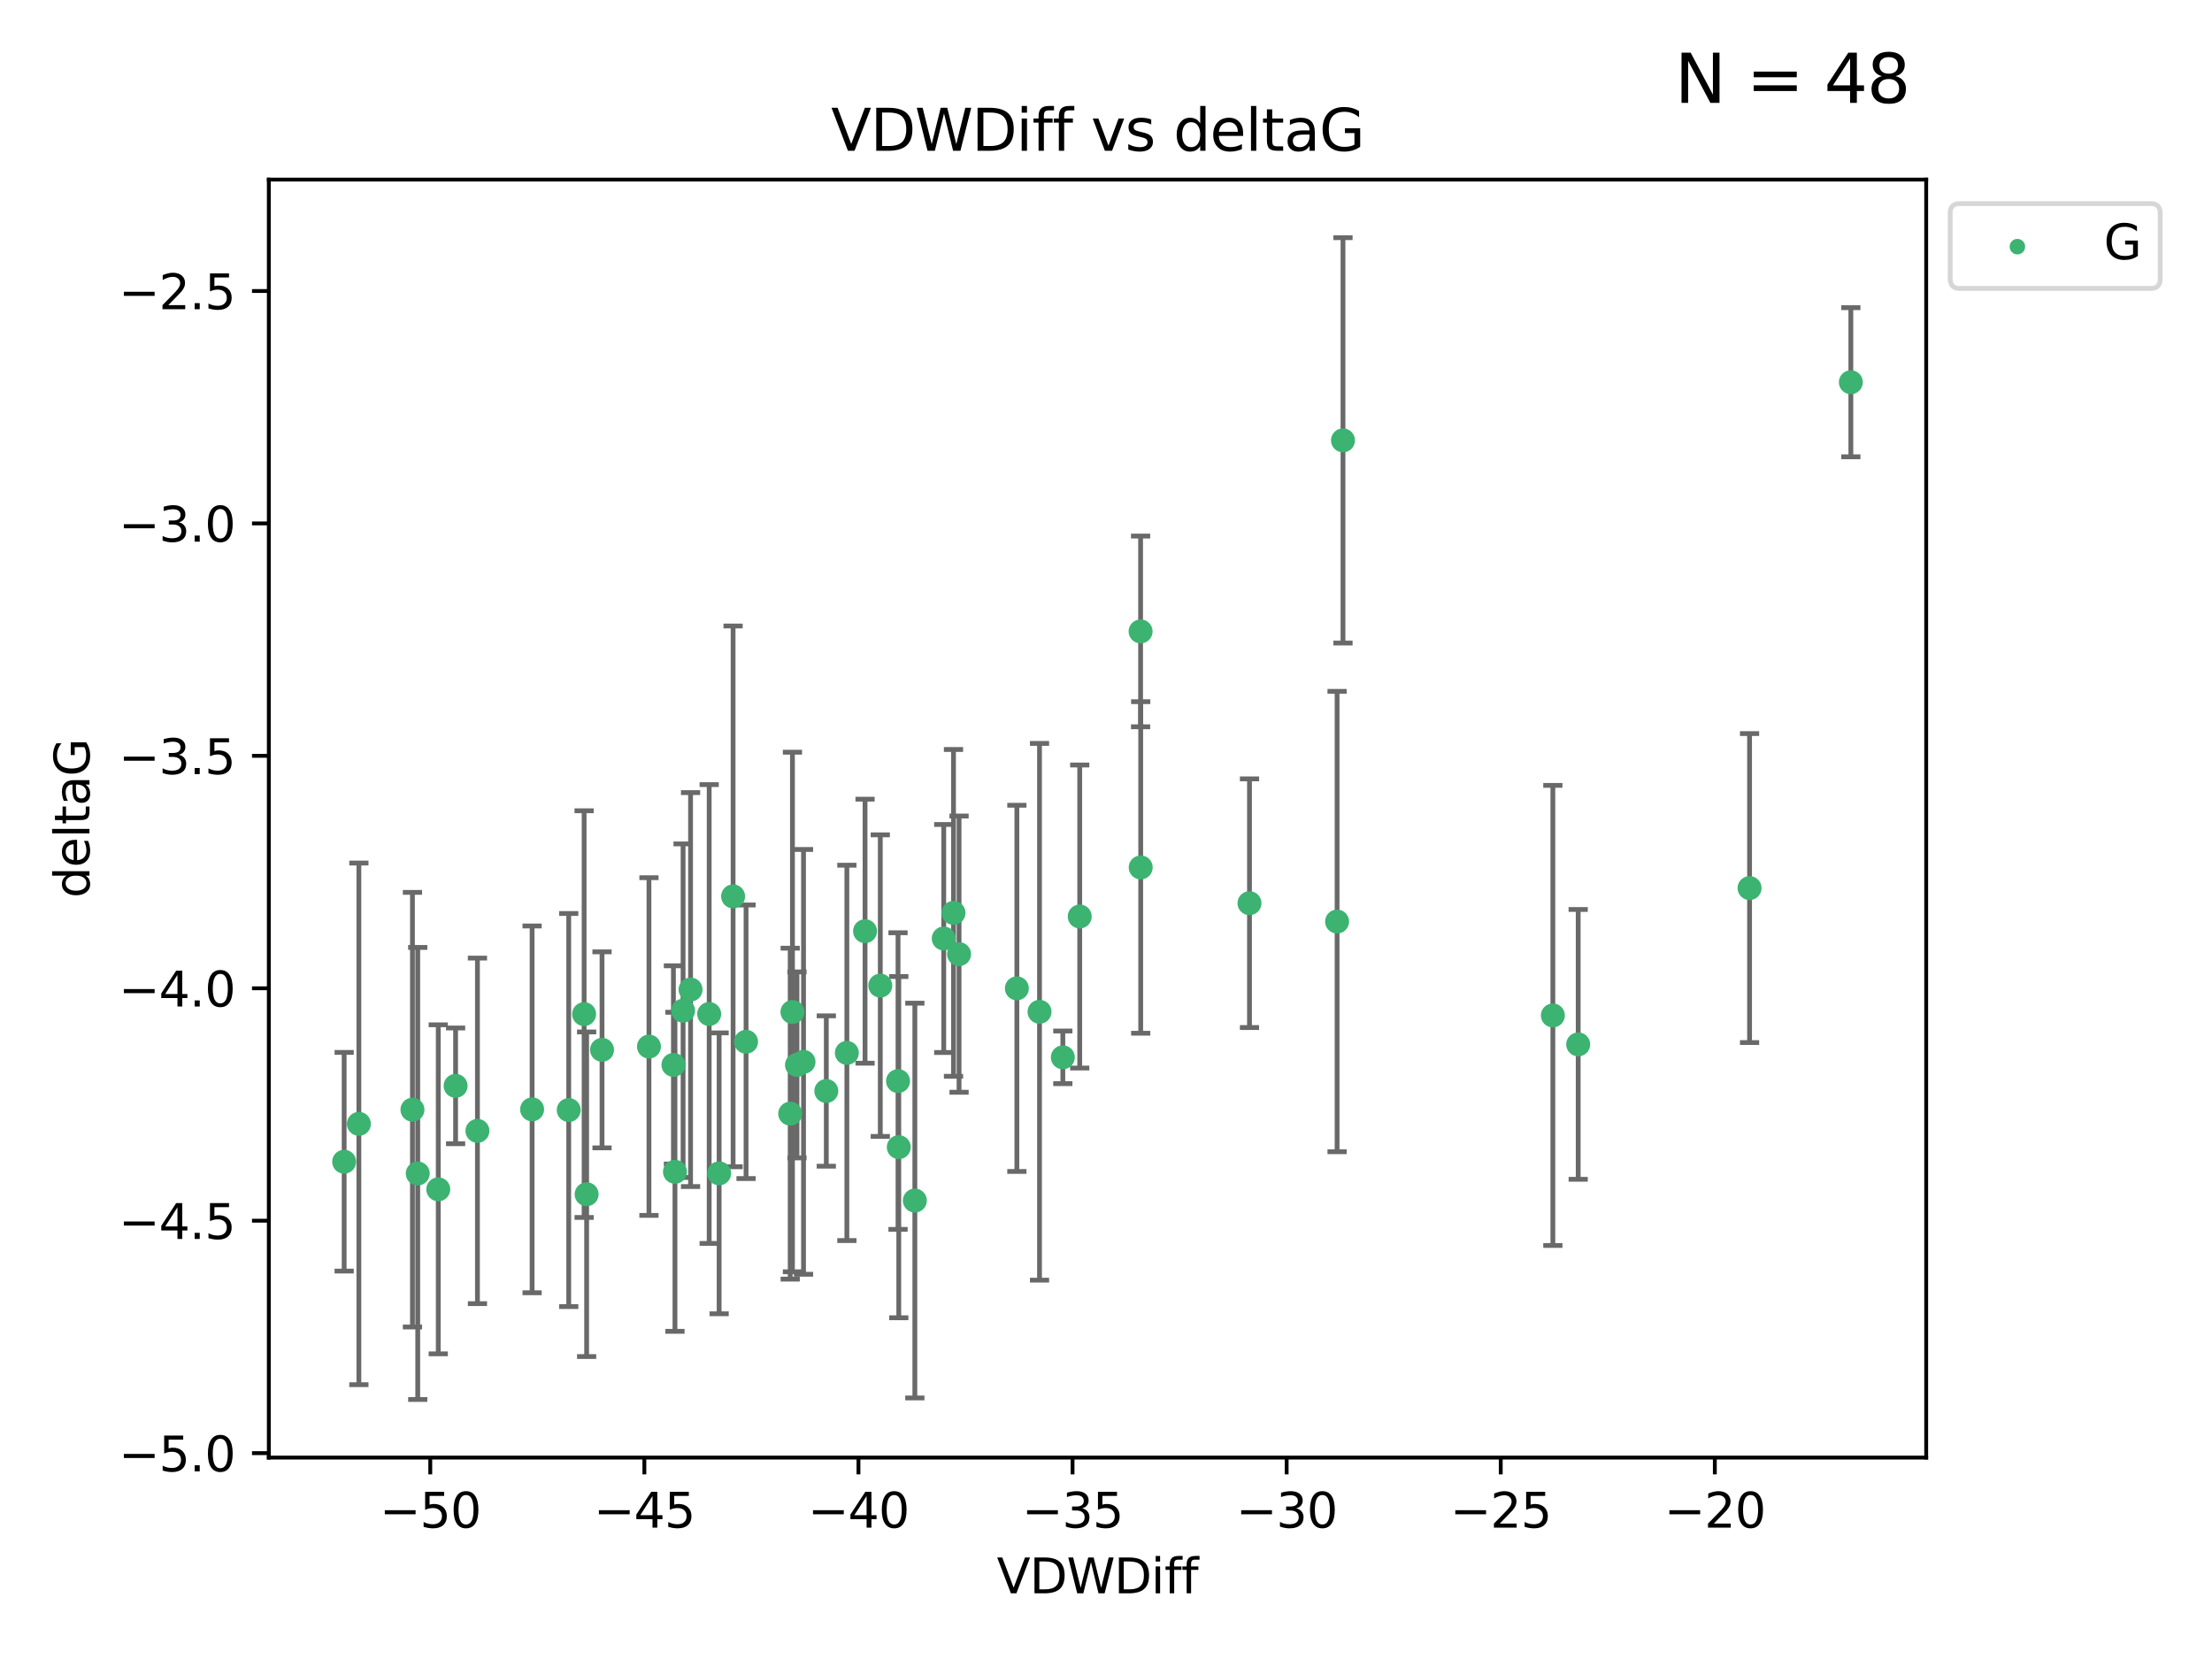 <?xml version="1.0" encoding="utf-8" standalone="no"?>
<!DOCTYPE svg PUBLIC "-//W3C//DTD SVG 1.1//EN"
  "http://www.w3.org/Graphics/SVG/1.1/DTD/svg11.dtd">
<svg xmlns:xlink="http://www.w3.org/1999/xlink" width="460.8pt" height="345.6pt" viewBox="0 0 460.8 345.6" xmlns="http://www.w3.org/2000/svg" version="1.1">
 <defs>
  <style type="text/css">*{stroke-linejoin: round; stroke-linecap: butt}</style>
 </defs>
 <g id="figure_1">
  <g id="patch_1">
   <path d="M 0 345.6 
L 460.8 345.6 
L 460.8 0 
L 0 0 
z
" style="fill: #ffffff"/>
  </g>
  <g id="axes_1">
   <g id="patch_2">
    <path d="M 56 303.64 
L 401.26 303.64 
L 401.26 37.411 
L 56 37.411 
z
" style="fill: #ffffff"/>
   </g>
   <g id="PathCollection_1">
    <defs>
     <path id="m4049bb7317" d="M 0 1.118 
C 0.297 1.118 0.581 1 0.791 0.791 
C 1 0.581 1.118 0.297 1.118 0 
C 1.118 -0.297 1 -0.581 0.791 -0.791 
C 0.581 -1 0.297 -1.118 0 -1.118 
C -0.297 -1.118 -0.581 -1 -0.791 -0.791 
C -1 -0.581 -1.118 -0.297 -1.118 0 
C -1.118 0.297 -1 0.581 -0.791 0.791 
C -0.581 1 -0.297 1.118 0 1.118 
z
" style="stroke: #3cb371"/>
    </defs>
    <g clip-path="url(#p0a37017b19)">
     <use xlink:href="#m4049bb7317" x="140.288" y="221.839" style="fill: #3cb371; stroke: #3cb371"/>
     <use xlink:href="#m4049bb7317" x="87.023" y="244.454" style="fill: #3cb371; stroke: #3cb371"/>
     <use xlink:href="#m4049bb7317" x="99.461" y="235.581" style="fill: #3cb371; stroke: #3cb371"/>
     <use xlink:href="#m4049bb7317" x="143.857" y="206.146" style="fill: #3cb371; stroke: #3cb371"/>
     <use xlink:href="#m4049bb7317" x="135.191" y="218.017" style="fill: #3cb371; stroke: #3cb371"/>
     <use xlink:href="#m4049bb7317" x="74.762" y="234.121" style="fill: #3cb371; stroke: #3cb371"/>
     <use xlink:href="#m4049bb7317" x="166.025" y="221.839" style="fill: #3cb371; stroke: #3cb371"/>
     <use xlink:href="#m4049bb7317" x="187.233" y="238.972" style="fill: #3cb371; stroke: #3cb371"/>
     <use xlink:href="#m4049bb7317" x="71.694" y="242.013" style="fill: #3cb371; stroke: #3cb371"/>
     <use xlink:href="#m4049bb7317" x="142.299" y="210.541" style="fill: #3cb371; stroke: #3cb371"/>
     <use xlink:href="#m4049bb7317" x="140.607" y="244.106" style="fill: #3cb371; stroke: #3cb371"/>
     <use xlink:href="#m4049bb7317" x="110.846" y="231.1" style="fill: #3cb371; stroke: #3cb371"/>
     <use xlink:href="#m4049bb7317" x="91.296" y="247.757" style="fill: #3cb371; stroke: #3cb371"/>
     <use xlink:href="#m4049bb7317" x="152.717" y="186.729" style="fill: #3cb371; stroke: #3cb371"/>
     <use xlink:href="#m4049bb7317" x="180.207" y="193.984" style="fill: #3cb371; stroke: #3cb371"/>
     <use xlink:href="#m4049bb7317" x="165.082" y="210.816" style="fill: #3cb371; stroke: #3cb371"/>
     <use xlink:href="#m4049bb7317" x="125.414" y="218.701" style="fill: #3cb371; stroke: #3cb371"/>
     <use xlink:href="#m4049bb7317" x="85.921" y="231.169" style="fill: #3cb371; stroke: #3cb371"/>
     <use xlink:href="#m4049bb7317" x="155.416" y="217.019" style="fill: #3cb371; stroke: #3cb371"/>
     <use xlink:href="#m4049bb7317" x="167.389" y="221.206" style="fill: #3cb371; stroke: #3cb371"/>
     <use xlink:href="#m4049bb7317" x="187.077" y="225.206" style="fill: #3cb371; stroke: #3cb371"/>
     <use xlink:href="#m4049bb7317" x="118.477" y="231.244" style="fill: #3cb371; stroke: #3cb371"/>
     <use xlink:href="#m4049bb7317" x="147.735" y="211.237" style="fill: #3cb371; stroke: #3cb371"/>
     <use xlink:href="#m4049bb7317" x="172.135" y="227.278" style="fill: #3cb371; stroke: #3cb371"/>
     <use xlink:href="#m4049bb7317" x="164.616" y="231.996" style="fill: #3cb371; stroke: #3cb371"/>
     <use xlink:href="#m4049bb7317" x="260.291" y="188.152" style="fill: #3cb371; stroke: #3cb371"/>
     <use xlink:href="#m4049bb7317" x="94.91" y="226.203" style="fill: #3cb371; stroke: #3cb371"/>
     <use xlink:href="#m4049bb7317" x="121.682" y="211.258" style="fill: #3cb371; stroke: #3cb371"/>
     <use xlink:href="#m4049bb7317" x="122.206" y="248.785" style="fill: #3cb371; stroke: #3cb371"/>
     <use xlink:href="#m4049bb7317" x="149.809" y="244.427" style="fill: #3cb371; stroke: #3cb371"/>
     <use xlink:href="#m4049bb7317" x="224.926" y="190.925" style="fill: #3cb371; stroke: #3cb371"/>
     <use xlink:href="#m4049bb7317" x="237.606" y="131.536" style="fill: #3cb371; stroke: #3cb371"/>
     <use xlink:href="#m4049bb7317" x="221.407" y="220.259" style="fill: #3cb371; stroke: #3cb371"/>
     <use xlink:href="#m4049bb7317" x="199.79" y="198.764" style="fill: #3cb371; stroke: #3cb371"/>
     <use xlink:href="#m4049bb7317" x="176.417" y="219.335" style="fill: #3cb371; stroke: #3cb371"/>
     <use xlink:href="#m4049bb7317" x="190.58" y="250.1" style="fill: #3cb371; stroke: #3cb371"/>
     <use xlink:href="#m4049bb7317" x="237.63" y="180.705" style="fill: #3cb371; stroke: #3cb371"/>
     <use xlink:href="#m4049bb7317" x="196.599" y="195.507" style="fill: #3cb371; stroke: #3cb371"/>
     <use xlink:href="#m4049bb7317" x="211.831" y="205.891" style="fill: #3cb371; stroke: #3cb371"/>
     <use xlink:href="#m4049bb7317" x="183.379" y="205.324" style="fill: #3cb371; stroke: #3cb371"/>
     <use xlink:href="#m4049bb7317" x="328.768" y="217.565" style="fill: #3cb371; stroke: #3cb371"/>
     <use xlink:href="#m4049bb7317" x="198.632" y="190.172" style="fill: #3cb371; stroke: #3cb371"/>
     <use xlink:href="#m4049bb7317" x="216.551" y="210.775" style="fill: #3cb371; stroke: #3cb371"/>
     <use xlink:href="#m4049bb7317" x="279.769" y="91.737" style="fill: #3cb371; stroke: #3cb371"/>
     <use xlink:href="#m4049bb7317" x="278.539" y="191.977" style="fill: #3cb371; stroke: #3cb371"/>
     <use xlink:href="#m4049bb7317" x="323.49" y="211.534" style="fill: #3cb371; stroke: #3cb371"/>
     <use xlink:href="#m4049bb7317" x="385.566" y="79.626" style="fill: #3cb371; stroke: #3cb371"/>
     <use xlink:href="#m4049bb7317" x="364.466" y="185.004" style="fill: #3cb371; stroke: #3cb371"/>
    </g>
   </g>
   <g id="matplotlib.axis_1">
    <g id="xtick_1">
     <g id="line2d_1">
      <defs>
       <path id="m76702bac2b" d="M 0 0 
L 0 3.5 
" style="stroke: #000000; stroke-width: 0.8"/>
      </defs>
      <g>
       <use xlink:href="#m76702bac2b" x="89.633" y="303.64" style="stroke: #000000; stroke-width: 0.8"/>
      </g>
     </g>
     <g id="text_1">
      <!-- −50 -->
      <g transform="translate(79.08 318.238)scale(0.1 -0.1)">
       <defs>
        <path id="DejaVuSans-2212" d="M 678 2272 
L 4684 2272 
L 4684 1741 
L 678 1741 
L 678 2272 
z
" transform="scale(0.016)"/>
        <path id="DejaVuSans-35" d="M 691 4666 
L 3169 4666 
L 3169 4134 
L 1269 4134 
L 1269 2991 
Q 1406 3038 1543 3061 
Q 1681 3084 1819 3084 
Q 2600 3084 3056 2656 
Q 3513 2228 3513 1497 
Q 3513 744 3044 326 
Q 2575 -91 1722 -91 
Q 1428 -91 1123 -41 
Q 819 9 494 109 
L 494 744 
Q 775 591 1075 516 
Q 1375 441 1709 441 
Q 2250 441 2565 725 
Q 2881 1009 2881 1497 
Q 2881 1984 2565 2268 
Q 2250 2553 1709 2553 
Q 1456 2553 1204 2497 
Q 953 2441 691 2322 
L 691 4666 
z
" transform="scale(0.016)"/>
        <path id="DejaVuSans-30" d="M 2034 4250 
Q 1547 4250 1301 3770 
Q 1056 3291 1056 2328 
Q 1056 1369 1301 889 
Q 1547 409 2034 409 
Q 2525 409 2770 889 
Q 3016 1369 3016 2328 
Q 3016 3291 2770 3770 
Q 2525 4250 2034 4250 
z
M 2034 4750 
Q 2819 4750 3233 4129 
Q 3647 3509 3647 2328 
Q 3647 1150 3233 529 
Q 2819 -91 2034 -91 
Q 1250 -91 836 529 
Q 422 1150 422 2328 
Q 422 3509 836 4129 
Q 1250 4750 2034 4750 
z
" transform="scale(0.016)"/>
       </defs>
       <use xlink:href="#DejaVuSans-2212"/>
       <use xlink:href="#DejaVuSans-35" x="83.789"/>
       <use xlink:href="#DejaVuSans-30" x="147.412"/>
      </g>
     </g>
    </g>
    <g id="xtick_2">
     <g id="line2d_2">
      <g>
       <use xlink:href="#m76702bac2b" x="134.232" y="303.64" style="stroke: #000000; stroke-width: 0.8"/>
      </g>
     </g>
     <g id="text_2">
      <!-- −45 -->
      <g transform="translate(123.68 318.238)scale(0.1 -0.1)">
       <defs>
        <path id="DejaVuSans-34" d="M 2419 4116 
L 825 1625 
L 2419 1625 
L 2419 4116 
z
M 2253 4666 
L 3047 4666 
L 3047 1625 
L 3713 1625 
L 3713 1100 
L 3047 1100 
L 3047 0 
L 2419 0 
L 2419 1100 
L 313 1100 
L 313 1709 
L 2253 4666 
z
" transform="scale(0.016)"/>
       </defs>
       <use xlink:href="#DejaVuSans-2212"/>
       <use xlink:href="#DejaVuSans-34" x="83.789"/>
       <use xlink:href="#DejaVuSans-35" x="147.412"/>
      </g>
     </g>
    </g>
    <g id="xtick_3">
     <g id="line2d_3">
      <g>
       <use xlink:href="#m76702bac2b" x="178.832" y="303.64" style="stroke: #000000; stroke-width: 0.8"/>
      </g>
     </g>
     <g id="text_3">
      <!-- −40 -->
      <g transform="translate(168.28 318.238)scale(0.1 -0.1)">
       <use xlink:href="#DejaVuSans-2212"/>
       <use xlink:href="#DejaVuSans-34" x="83.789"/>
       <use xlink:href="#DejaVuSans-30" x="147.412"/>
      </g>
     </g>
    </g>
    <g id="xtick_4">
     <g id="line2d_4">
      <g>
       <use xlink:href="#m76702bac2b" x="223.432" y="303.64" style="stroke: #000000; stroke-width: 0.8"/>
      </g>
     </g>
     <g id="text_4">
      <!-- −35 -->
      <g transform="translate(212.88 318.238)scale(0.1 -0.1)">
       <defs>
        <path id="DejaVuSans-33" d="M 2597 2516 
Q 3050 2419 3304 2112 
Q 3559 1806 3559 1356 
Q 3559 666 3084 287 
Q 2609 -91 1734 -91 
Q 1441 -91 1130 -33 
Q 819 25 488 141 
L 488 750 
Q 750 597 1062 519 
Q 1375 441 1716 441 
Q 2309 441 2620 675 
Q 2931 909 2931 1356 
Q 2931 1769 2642 2001 
Q 2353 2234 1838 2234 
L 1294 2234 
L 1294 2753 
L 1863 2753 
Q 2328 2753 2575 2939 
Q 2822 3125 2822 3475 
Q 2822 3834 2567 4026 
Q 2313 4219 1838 4219 
Q 1578 4219 1281 4162 
Q 984 4106 628 3988 
L 628 4550 
Q 988 4650 1302 4700 
Q 1616 4750 1894 4750 
Q 2613 4750 3031 4423 
Q 3450 4097 3450 3541 
Q 3450 3153 3228 2886 
Q 3006 2619 2597 2516 
z
" transform="scale(0.016)"/>
       </defs>
       <use xlink:href="#DejaVuSans-2212"/>
       <use xlink:href="#DejaVuSans-33" x="83.789"/>
       <use xlink:href="#DejaVuSans-35" x="147.412"/>
      </g>
     </g>
    </g>
    <g id="xtick_5">
     <g id="line2d_5">
      <g>
       <use xlink:href="#m76702bac2b" x="268.032" y="303.64" style="stroke: #000000; stroke-width: 0.8"/>
      </g>
     </g>
     <g id="text_5">
      <!-- −30 -->
      <g transform="translate(257.479 318.238)scale(0.1 -0.1)">
       <use xlink:href="#DejaVuSans-2212"/>
       <use xlink:href="#DejaVuSans-33" x="83.789"/>
       <use xlink:href="#DejaVuSans-30" x="147.412"/>
      </g>
     </g>
    </g>
    <g id="xtick_6">
     <g id="line2d_6">
      <g>
       <use xlink:href="#m76702bac2b" x="312.631" y="303.64" style="stroke: #000000; stroke-width: 0.8"/>
      </g>
     </g>
     <g id="text_6">
      <!-- −25 -->
      <g transform="translate(302.079 318.238)scale(0.1 -0.1)">
       <defs>
        <path id="DejaVuSans-32" d="M 1228 531 
L 3431 531 
L 3431 0 
L 469 0 
L 469 531 
Q 828 903 1448 1529 
Q 2069 2156 2228 2338 
Q 2531 2678 2651 2914 
Q 2772 3150 2772 3378 
Q 2772 3750 2511 3984 
Q 2250 4219 1831 4219 
Q 1534 4219 1204 4116 
Q 875 4013 500 3803 
L 500 4441 
Q 881 4594 1212 4672 
Q 1544 4750 1819 4750 
Q 2544 4750 2975 4387 
Q 3406 4025 3406 3419 
Q 3406 3131 3298 2873 
Q 3191 2616 2906 2266 
Q 2828 2175 2409 1742 
Q 1991 1309 1228 531 
z
" transform="scale(0.016)"/>
       </defs>
       <use xlink:href="#DejaVuSans-2212"/>
       <use xlink:href="#DejaVuSans-32" x="83.789"/>
       <use xlink:href="#DejaVuSans-35" x="147.412"/>
      </g>
     </g>
    </g>
    <g id="xtick_7">
     <g id="line2d_7">
      <g>
       <use xlink:href="#m76702bac2b" x="357.231" y="303.64" style="stroke: #000000; stroke-width: 0.8"/>
      </g>
     </g>
     <g id="text_7">
      <!-- −20 -->
      <g transform="translate(346.679 318.238)scale(0.1 -0.1)">
       <use xlink:href="#DejaVuSans-2212"/>
       <use xlink:href="#DejaVuSans-32" x="83.789"/>
       <use xlink:href="#DejaVuSans-30" x="147.412"/>
      </g>
     </g>
    </g>
    <g id="text_8">
     <!-- VDWDiff -->
     <g transform="translate(207.657 331.917)scale(0.1 -0.1)">
      <defs>
       <path id="DejaVuSans-56" d="M 1831 0 
L 50 4666 
L 709 4666 
L 2188 738 
L 3669 4666 
L 4325 4666 
L 2547 0 
L 1831 0 
z
" transform="scale(0.016)"/>
       <path id="DejaVuSans-44" d="M 1259 4147 
L 1259 519 
L 2022 519 
Q 2988 519 3436 956 
Q 3884 1394 3884 2338 
Q 3884 3275 3436 3711 
Q 2988 4147 2022 4147 
L 1259 4147 
z
M 628 4666 
L 1925 4666 
Q 3281 4666 3915 4102 
Q 4550 3538 4550 2338 
Q 4550 1131 3912 565 
Q 3275 0 1925 0 
L 628 0 
L 628 4666 
z
" transform="scale(0.016)"/>
       <path id="DejaVuSans-57" d="M 213 4666 
L 850 4666 
L 1831 722 
L 2809 4666 
L 3519 4666 
L 4500 722 
L 5478 4666 
L 6119 4666 
L 4947 0 
L 4153 0 
L 3169 4050 
L 2175 0 
L 1381 0 
L 213 4666 
z
" transform="scale(0.016)"/>
       <path id="DejaVuSans-69" d="M 603 3500 
L 1178 3500 
L 1178 0 
L 603 0 
L 603 3500 
z
M 603 4863 
L 1178 4863 
L 1178 4134 
L 603 4134 
L 603 4863 
z
" transform="scale(0.016)"/>
       <path id="DejaVuSans-66" d="M 2375 4863 
L 2375 4384 
L 1825 4384 
Q 1516 4384 1395 4259 
Q 1275 4134 1275 3809 
L 1275 3500 
L 2222 3500 
L 2222 3053 
L 1275 3053 
L 1275 0 
L 697 0 
L 697 3053 
L 147 3053 
L 147 3500 
L 697 3500 
L 697 3744 
Q 697 4328 969 4595 
Q 1241 4863 1831 4863 
L 2375 4863 
z
" transform="scale(0.016)"/>
      </defs>
      <use xlink:href="#DejaVuSans-56"/>
      <use xlink:href="#DejaVuSans-44" x="68.408"/>
      <use xlink:href="#DejaVuSans-57" x="145.41"/>
      <use xlink:href="#DejaVuSans-44" x="244.287"/>
      <use xlink:href="#DejaVuSans-69" x="321.289"/>
      <use xlink:href="#DejaVuSans-66" x="349.072"/>
      <use xlink:href="#DejaVuSans-66" x="384.277"/>
     </g>
    </g>
   </g>
   <g id="matplotlib.axis_2">
    <g id="ytick_1">
     <g id="line2d_8">
      <defs>
       <path id="mc5adc12906" d="M 0 0 
L -3.5 0 
" style="stroke: #000000; stroke-width: 0.8"/>
      </defs>
      <g>
       <use xlink:href="#mc5adc12906" x="56" y="302.714" style="stroke: #000000; stroke-width: 0.8"/>
      </g>
     </g>
     <g id="text_9">
      <!-- −5.0 -->
      <g transform="translate(24.717 306.513)scale(0.1 -0.1)">
       <defs>
        <path id="DejaVuSans-2e" d="M 684 794 
L 1344 794 
L 1344 0 
L 684 0 
L 684 794 
z
" transform="scale(0.016)"/>
       </defs>
       <use xlink:href="#DejaVuSans-2212"/>
       <use xlink:href="#DejaVuSans-35" x="83.789"/>
       <use xlink:href="#DejaVuSans-2e" x="147.412"/>
       <use xlink:href="#DejaVuSans-30" x="179.199"/>
      </g>
     </g>
    </g>
    <g id="ytick_2">
     <g id="line2d_9">
      <g>
       <use xlink:href="#mc5adc12906" x="56" y="254.295" style="stroke: #000000; stroke-width: 0.8"/>
      </g>
     </g>
     <g id="text_10">
      <!-- −4.5 -->
      <g transform="translate(24.717 258.094)scale(0.1 -0.1)">
       <use xlink:href="#DejaVuSans-2212"/>
       <use xlink:href="#DejaVuSans-34" x="83.789"/>
       <use xlink:href="#DejaVuSans-2e" x="147.412"/>
       <use xlink:href="#DejaVuSans-35" x="179.199"/>
      </g>
     </g>
    </g>
    <g id="ytick_3">
     <g id="line2d_10">
      <g>
       <use xlink:href="#mc5adc12906" x="56" y="205.876" style="stroke: #000000; stroke-width: 0.8"/>
      </g>
     </g>
     <g id="text_11">
      <!-- −4.0 -->
      <g transform="translate(24.717 209.675)scale(0.1 -0.1)">
       <use xlink:href="#DejaVuSans-2212"/>
       <use xlink:href="#DejaVuSans-34" x="83.789"/>
       <use xlink:href="#DejaVuSans-2e" x="147.412"/>
       <use xlink:href="#DejaVuSans-30" x="179.199"/>
      </g>
     </g>
    </g>
    <g id="ytick_4">
     <g id="line2d_11">
      <g>
       <use xlink:href="#mc5adc12906" x="56" y="157.456" style="stroke: #000000; stroke-width: 0.8"/>
      </g>
     </g>
     <g id="text_12">
      <!-- −3.5 -->
      <g transform="translate(24.717 161.256)scale(0.1 -0.1)">
       <use xlink:href="#DejaVuSans-2212"/>
       <use xlink:href="#DejaVuSans-33" x="83.789"/>
       <use xlink:href="#DejaVuSans-2e" x="147.412"/>
       <use xlink:href="#DejaVuSans-35" x="179.199"/>
      </g>
     </g>
    </g>
    <g id="ytick_5">
     <g id="line2d_12">
      <g>
       <use xlink:href="#mc5adc12906" x="56" y="109.037" style="stroke: #000000; stroke-width: 0.8"/>
      </g>
     </g>
     <g id="text_13">
      <!-- −3.0 -->
      <g transform="translate(24.717 112.837)scale(0.1 -0.1)">
       <use xlink:href="#DejaVuSans-2212"/>
       <use xlink:href="#DejaVuSans-33" x="83.789"/>
       <use xlink:href="#DejaVuSans-2e" x="147.412"/>
       <use xlink:href="#DejaVuSans-30" x="179.199"/>
      </g>
     </g>
    </g>
    <g id="ytick_6">
     <g id="line2d_13">
      <g>
       <use xlink:href="#mc5adc12906" x="56" y="60.618" style="stroke: #000000; stroke-width: 0.8"/>
      </g>
     </g>
     <g id="text_14">
      <!-- −2.5 -->
      <g transform="translate(24.717 64.417)scale(0.1 -0.1)">
       <use xlink:href="#DejaVuSans-2212"/>
       <use xlink:href="#DejaVuSans-32" x="83.789"/>
       <use xlink:href="#DejaVuSans-2e" x="147.412"/>
       <use xlink:href="#DejaVuSans-35" x="179.199"/>
      </g>
     </g>
    </g>
    <g id="text_15">
     <!-- deltaG -->
     <g transform="translate(18.637 187.064)rotate(-90)scale(0.1 -0.1)">
      <defs>
       <path id="DejaVuSans-64" d="M 2906 2969 
L 2906 4863 
L 3481 4863 
L 3481 0 
L 2906 0 
L 2906 525 
Q 2725 213 2448 61 
Q 2172 -91 1784 -91 
Q 1150 -91 751 415 
Q 353 922 353 1747 
Q 353 2572 751 3078 
Q 1150 3584 1784 3584 
Q 2172 3584 2448 3432 
Q 2725 3281 2906 2969 
z
M 947 1747 
Q 947 1113 1208 752 
Q 1469 391 1925 391 
Q 2381 391 2643 752 
Q 2906 1113 2906 1747 
Q 2906 2381 2643 2742 
Q 2381 3103 1925 3103 
Q 1469 3103 1208 2742 
Q 947 2381 947 1747 
z
" transform="scale(0.016)"/>
       <path id="DejaVuSans-65" d="M 3597 1894 
L 3597 1613 
L 953 1613 
Q 991 1019 1311 708 
Q 1631 397 2203 397 
Q 2534 397 2845 478 
Q 3156 559 3463 722 
L 3463 178 
Q 3153 47 2828 -22 
Q 2503 -91 2169 -91 
Q 1331 -91 842 396 
Q 353 884 353 1716 
Q 353 2575 817 3079 
Q 1281 3584 2069 3584 
Q 2775 3584 3186 3129 
Q 3597 2675 3597 1894 
z
M 3022 2063 
Q 3016 2534 2758 2815 
Q 2500 3097 2075 3097 
Q 1594 3097 1305 2825 
Q 1016 2553 972 2059 
L 3022 2063 
z
" transform="scale(0.016)"/>
       <path id="DejaVuSans-6c" d="M 603 4863 
L 1178 4863 
L 1178 0 
L 603 0 
L 603 4863 
z
" transform="scale(0.016)"/>
       <path id="DejaVuSans-74" d="M 1172 4494 
L 1172 3500 
L 2356 3500 
L 2356 3053 
L 1172 3053 
L 1172 1153 
Q 1172 725 1289 603 
Q 1406 481 1766 481 
L 2356 481 
L 2356 0 
L 1766 0 
Q 1100 0 847 248 
Q 594 497 594 1153 
L 594 3053 
L 172 3053 
L 172 3500 
L 594 3500 
L 594 4494 
L 1172 4494 
z
" transform="scale(0.016)"/>
       <path id="DejaVuSans-61" d="M 2194 1759 
Q 1497 1759 1228 1600 
Q 959 1441 959 1056 
Q 959 750 1161 570 
Q 1363 391 1709 391 
Q 2188 391 2477 730 
Q 2766 1069 2766 1631 
L 2766 1759 
L 2194 1759 
z
M 3341 1997 
L 3341 0 
L 2766 0 
L 2766 531 
Q 2569 213 2275 61 
Q 1981 -91 1556 -91 
Q 1019 -91 701 211 
Q 384 513 384 1019 
Q 384 1609 779 1909 
Q 1175 2209 1959 2209 
L 2766 2209 
L 2766 2266 
Q 2766 2663 2505 2880 
Q 2244 3097 1772 3097 
Q 1472 3097 1187 3025 
Q 903 2953 641 2809 
L 641 3341 
Q 956 3463 1253 3523 
Q 1550 3584 1831 3584 
Q 2591 3584 2966 3190 
Q 3341 2797 3341 1997 
z
" transform="scale(0.016)"/>
       <path id="DejaVuSans-47" d="M 3809 666 
L 3809 1919 
L 2778 1919 
L 2778 2438 
L 4434 2438 
L 4434 434 
Q 4069 175 3628 42 
Q 3188 -91 2688 -91 
Q 1594 -91 976 548 
Q 359 1188 359 2328 
Q 359 3472 976 4111 
Q 1594 4750 2688 4750 
Q 3144 4750 3555 4637 
Q 3966 4525 4313 4306 
L 4313 3634 
Q 3963 3931 3569 4081 
Q 3175 4231 2741 4231 
Q 1884 4231 1454 3753 
Q 1025 3275 1025 2328 
Q 1025 1384 1454 906 
Q 1884 428 2741 428 
Q 3075 428 3337 486 
Q 3600 544 3809 666 
z
" transform="scale(0.016)"/>
      </defs>
      <use xlink:href="#DejaVuSans-64"/>
      <use xlink:href="#DejaVuSans-65" x="63.477"/>
      <use xlink:href="#DejaVuSans-6c" x="125"/>
      <use xlink:href="#DejaVuSans-74" x="152.783"/>
      <use xlink:href="#DejaVuSans-61" x="191.992"/>
      <use xlink:href="#DejaVuSans-47" x="253.271"/>
     </g>
    </g>
   </g>
   <g id="LineCollection_1">
    <path d="M 140.288 242.486 
L 140.288 201.192 
" clip-path="url(#p0a37017b19)" style="fill: none; stroke: #696969"/>
    <path d="M 87.023 291.539 
L 87.023 197.37 
" clip-path="url(#p0a37017b19)" style="fill: none; stroke: #696969"/>
    <path d="M 99.461 271.571 
L 99.461 199.591 
" clip-path="url(#p0a37017b19)" style="fill: none; stroke: #696969"/>
    <path d="M 143.857 247.18 
L 143.857 165.112 
" clip-path="url(#p0a37017b19)" style="fill: none; stroke: #696969"/>
    <path d="M 135.191 253.19 
L 135.191 182.843 
" clip-path="url(#p0a37017b19)" style="fill: none; stroke: #696969"/>
    <path d="M 74.762 288.458 
L 74.762 179.784 
" clip-path="url(#p0a37017b19)" style="fill: none; stroke: #696969"/>
    <path d="M 166.025 241.213 
L 166.025 202.465 
" clip-path="url(#p0a37017b19)" style="fill: none; stroke: #696969"/>
    <path d="M 187.233 274.512 
L 187.233 203.431 
" clip-path="url(#p0a37017b19)" style="fill: none; stroke: #696969"/>
    <path d="M 71.694 264.791 
L 71.694 219.236 
" clip-path="url(#p0a37017b19)" style="fill: none; stroke: #696969"/>
    <path d="M 142.299 245.285 
L 142.299 175.796 
" clip-path="url(#p0a37017b19)" style="fill: none; stroke: #696969"/>
    <path d="M 140.607 277.338 
L 140.607 210.875 
" clip-path="url(#p0a37017b19)" style="fill: none; stroke: #696969"/>
    <path d="M 110.846 269.304 
L 110.846 192.895 
" clip-path="url(#p0a37017b19)" style="fill: none; stroke: #696969"/>
    <path d="M 91.296 282.027 
L 91.296 213.486 
" clip-path="url(#p0a37017b19)" style="fill: none; stroke: #696969"/>
    <path d="M 152.717 243.055 
L 152.717 130.404 
" clip-path="url(#p0a37017b19)" style="fill: none; stroke: #696969"/>
    <path d="M 180.207 221.488 
L 180.207 166.48 
" clip-path="url(#p0a37017b19)" style="fill: none; stroke: #696969"/>
    <path d="M 165.082 264.935 
L 165.082 156.697 
" clip-path="url(#p0a37017b19)" style="fill: none; stroke: #696969"/>
    <path d="M 125.414 239.121 
L 125.414 198.282 
" clip-path="url(#p0a37017b19)" style="fill: none; stroke: #696969"/>
    <path d="M 85.921 276.437 
L 85.921 185.901 
" clip-path="url(#p0a37017b19)" style="fill: none; stroke: #696969"/>
    <path d="M 155.416 245.515 
L 155.416 188.524 
" clip-path="url(#p0a37017b19)" style="fill: none; stroke: #696969"/>
    <path d="M 167.389 265.453 
L 167.389 176.958 
" clip-path="url(#p0a37017b19)" style="fill: none; stroke: #696969"/>
    <path d="M 187.077 256.103 
L 187.077 194.31 
" clip-path="url(#p0a37017b19)" style="fill: none; stroke: #696969"/>
    <path d="M 118.477 272.186 
L 118.477 190.302 
" clip-path="url(#p0a37017b19)" style="fill: none; stroke: #696969"/>
    <path d="M 147.735 259.022 
L 147.735 163.451 
" clip-path="url(#p0a37017b19)" style="fill: none; stroke: #696969"/>
    <path d="M 172.135 242.937 
L 172.135 211.62 
" clip-path="url(#p0a37017b19)" style="fill: none; stroke: #696969"/>
    <path d="M 164.616 266.465 
L 164.616 197.526 
" clip-path="url(#p0a37017b19)" style="fill: none; stroke: #696969"/>
    <path d="M 260.291 214.056 
L 260.291 162.249 
" clip-path="url(#p0a37017b19)" style="fill: none; stroke: #696969"/>
    <path d="M 94.91 238.261 
L 94.91 214.145 
" clip-path="url(#p0a37017b19)" style="fill: none; stroke: #696969"/>
    <path d="M 121.682 253.617 
L 121.682 168.899 
" clip-path="url(#p0a37017b19)" style="fill: none; stroke: #696969"/>
    <path d="M 122.206 282.594 
L 122.206 214.976 
" clip-path="url(#p0a37017b19)" style="fill: none; stroke: #696969"/>
    <path d="M 149.809 273.681 
L 149.809 215.173 
" clip-path="url(#p0a37017b19)" style="fill: none; stroke: #696969"/>
    <path d="M 224.926 222.489 
L 224.926 159.361 
" clip-path="url(#p0a37017b19)" style="fill: none; stroke: #696969"/>
    <path d="M 237.606 151.399 
L 237.606 111.672 
" clip-path="url(#p0a37017b19)" style="fill: none; stroke: #696969"/>
    <path d="M 221.407 225.744 
L 221.407 214.775 
" clip-path="url(#p0a37017b19)" style="fill: none; stroke: #696969"/>
    <path d="M 199.79 227.537 
L 199.79 169.991 
" clip-path="url(#p0a37017b19)" style="fill: none; stroke: #696969"/>
    <path d="M 176.417 258.429 
L 176.417 180.24 
" clip-path="url(#p0a37017b19)" style="fill: none; stroke: #696969"/>
    <path d="M 190.58 291.218 
L 190.58 208.983 
" clip-path="url(#p0a37017b19)" style="fill: none; stroke: #696969"/>
    <path d="M 237.63 215.241 
L 237.63 146.169 
" clip-path="url(#p0a37017b19)" style="fill: none; stroke: #696969"/>
    <path d="M 196.599 219.255 
L 196.599 171.758 
" clip-path="url(#p0a37017b19)" style="fill: none; stroke: #696969"/>
    <path d="M 211.831 244.031 
L 211.831 167.751 
" clip-path="url(#p0a37017b19)" style="fill: none; stroke: #696969"/>
    <path d="M 183.379 236.737 
L 183.379 173.91 
" clip-path="url(#p0a37017b19)" style="fill: none; stroke: #696969"/>
    <path d="M 328.768 245.666 
L 328.768 189.464 
" clip-path="url(#p0a37017b19)" style="fill: none; stroke: #696969"/>
    <path d="M 198.632 224.211 
L 198.632 156.133 
" clip-path="url(#p0a37017b19)" style="fill: none; stroke: #696969"/>
    <path d="M 216.551 266.683 
L 216.551 154.866 
" clip-path="url(#p0a37017b19)" style="fill: none; stroke: #696969"/>
    <path d="M 279.769 133.961 
L 279.769 49.513 
" clip-path="url(#p0a37017b19)" style="fill: none; stroke: #696969"/>
    <path d="M 278.539 239.933 
L 278.539 144.021 
" clip-path="url(#p0a37017b19)" style="fill: none; stroke: #696969"/>
    <path d="M 323.49 259.458 
L 323.49 163.611 
" clip-path="url(#p0a37017b19)" style="fill: none; stroke: #696969"/>
    <path d="M 385.566 95.16 
L 385.566 64.092 
" clip-path="url(#p0a37017b19)" style="fill: none; stroke: #696969"/>
    <path d="M 364.466 217.186 
L 364.466 152.823 
" clip-path="url(#p0a37017b19)" style="fill: none; stroke: #696969"/>
   </g>
   <g id="line2d_14">
    <defs>
     <path id="m14827fb1b7" d="M 2 0 
L -2 -0 
" style="stroke: #696969"/>
    </defs>
    <g clip-path="url(#p0a37017b19)">
     <use xlink:href="#m14827fb1b7" x="140.288" y="242.486" style="fill: #696969; stroke: #696969"/>
     <use xlink:href="#m14827fb1b7" x="87.023" y="291.539" style="fill: #696969; stroke: #696969"/>
     <use xlink:href="#m14827fb1b7" x="99.461" y="271.571" style="fill: #696969; stroke: #696969"/>
     <use xlink:href="#m14827fb1b7" x="143.857" y="247.18" style="fill: #696969; stroke: #696969"/>
     <use xlink:href="#m14827fb1b7" x="135.191" y="253.19" style="fill: #696969; stroke: #696969"/>
     <use xlink:href="#m14827fb1b7" x="74.762" y="288.458" style="fill: #696969; stroke: #696969"/>
     <use xlink:href="#m14827fb1b7" x="166.025" y="241.213" style="fill: #696969; stroke: #696969"/>
     <use xlink:href="#m14827fb1b7" x="187.233" y="274.512" style="fill: #696969; stroke: #696969"/>
     <use xlink:href="#m14827fb1b7" x="71.694" y="264.791" style="fill: #696969; stroke: #696969"/>
     <use xlink:href="#m14827fb1b7" x="142.299" y="245.285" style="fill: #696969; stroke: #696969"/>
     <use xlink:href="#m14827fb1b7" x="140.607" y="277.338" style="fill: #696969; stroke: #696969"/>
     <use xlink:href="#m14827fb1b7" x="110.846" y="269.304" style="fill: #696969; stroke: #696969"/>
     <use xlink:href="#m14827fb1b7" x="91.296" y="282.027" style="fill: #696969; stroke: #696969"/>
     <use xlink:href="#m14827fb1b7" x="152.717" y="243.055" style="fill: #696969; stroke: #696969"/>
     <use xlink:href="#m14827fb1b7" x="180.207" y="221.488" style="fill: #696969; stroke: #696969"/>
     <use xlink:href="#m14827fb1b7" x="165.082" y="264.935" style="fill: #696969; stroke: #696969"/>
     <use xlink:href="#m14827fb1b7" x="125.414" y="239.121" style="fill: #696969; stroke: #696969"/>
     <use xlink:href="#m14827fb1b7" x="85.921" y="276.437" style="fill: #696969; stroke: #696969"/>
     <use xlink:href="#m14827fb1b7" x="155.416" y="245.515" style="fill: #696969; stroke: #696969"/>
     <use xlink:href="#m14827fb1b7" x="167.389" y="265.453" style="fill: #696969; stroke: #696969"/>
     <use xlink:href="#m14827fb1b7" x="187.077" y="256.103" style="fill: #696969; stroke: #696969"/>
     <use xlink:href="#m14827fb1b7" x="118.477" y="272.186" style="fill: #696969; stroke: #696969"/>
     <use xlink:href="#m14827fb1b7" x="147.735" y="259.022" style="fill: #696969; stroke: #696969"/>
     <use xlink:href="#m14827fb1b7" x="172.135" y="242.937" style="fill: #696969; stroke: #696969"/>
     <use xlink:href="#m14827fb1b7" x="164.616" y="266.465" style="fill: #696969; stroke: #696969"/>
     <use xlink:href="#m14827fb1b7" x="260.291" y="214.056" style="fill: #696969; stroke: #696969"/>
     <use xlink:href="#m14827fb1b7" x="94.91" y="238.261" style="fill: #696969; stroke: #696969"/>
     <use xlink:href="#m14827fb1b7" x="121.682" y="253.617" style="fill: #696969; stroke: #696969"/>
     <use xlink:href="#m14827fb1b7" x="122.206" y="282.594" style="fill: #696969; stroke: #696969"/>
     <use xlink:href="#m14827fb1b7" x="149.809" y="273.681" style="fill: #696969; stroke: #696969"/>
     <use xlink:href="#m14827fb1b7" x="224.926" y="222.489" style="fill: #696969; stroke: #696969"/>
     <use xlink:href="#m14827fb1b7" x="237.606" y="151.399" style="fill: #696969; stroke: #696969"/>
     <use xlink:href="#m14827fb1b7" x="221.407" y="225.744" style="fill: #696969; stroke: #696969"/>
     <use xlink:href="#m14827fb1b7" x="199.79" y="227.537" style="fill: #696969; stroke: #696969"/>
     <use xlink:href="#m14827fb1b7" x="176.417" y="258.429" style="fill: #696969; stroke: #696969"/>
     <use xlink:href="#m14827fb1b7" x="190.58" y="291.218" style="fill: #696969; stroke: #696969"/>
     <use xlink:href="#m14827fb1b7" x="237.63" y="215.241" style="fill: #696969; stroke: #696969"/>
     <use xlink:href="#m14827fb1b7" x="196.599" y="219.255" style="fill: #696969; stroke: #696969"/>
     <use xlink:href="#m14827fb1b7" x="211.831" y="244.031" style="fill: #696969; stroke: #696969"/>
     <use xlink:href="#m14827fb1b7" x="183.379" y="236.737" style="fill: #696969; stroke: #696969"/>
     <use xlink:href="#m14827fb1b7" x="328.768" y="245.666" style="fill: #696969; stroke: #696969"/>
     <use xlink:href="#m14827fb1b7" x="198.632" y="224.211" style="fill: #696969; stroke: #696969"/>
     <use xlink:href="#m14827fb1b7" x="216.551" y="266.683" style="fill: #696969; stroke: #696969"/>
     <use xlink:href="#m14827fb1b7" x="279.769" y="133.961" style="fill: #696969; stroke: #696969"/>
     <use xlink:href="#m14827fb1b7" x="278.539" y="239.933" style="fill: #696969; stroke: #696969"/>
     <use xlink:href="#m14827fb1b7" x="323.49" y="259.458" style="fill: #696969; stroke: #696969"/>
     <use xlink:href="#m14827fb1b7" x="385.566" y="95.16" style="fill: #696969; stroke: #696969"/>
     <use xlink:href="#m14827fb1b7" x="364.466" y="217.186" style="fill: #696969; stroke: #696969"/>
    </g>
   </g>
   <g id="line2d_15">
    <g clip-path="url(#p0a37017b19)">
     <use xlink:href="#m14827fb1b7" x="140.288" y="201.192" style="fill: #696969; stroke: #696969"/>
     <use xlink:href="#m14827fb1b7" x="87.023" y="197.37" style="fill: #696969; stroke: #696969"/>
     <use xlink:href="#m14827fb1b7" x="99.461" y="199.591" style="fill: #696969; stroke: #696969"/>
     <use xlink:href="#m14827fb1b7" x="143.857" y="165.112" style="fill: #696969; stroke: #696969"/>
     <use xlink:href="#m14827fb1b7" x="135.191" y="182.843" style="fill: #696969; stroke: #696969"/>
     <use xlink:href="#m14827fb1b7" x="74.762" y="179.784" style="fill: #696969; stroke: #696969"/>
     <use xlink:href="#m14827fb1b7" x="166.025" y="202.465" style="fill: #696969; stroke: #696969"/>
     <use xlink:href="#m14827fb1b7" x="187.233" y="203.431" style="fill: #696969; stroke: #696969"/>
     <use xlink:href="#m14827fb1b7" x="71.694" y="219.236" style="fill: #696969; stroke: #696969"/>
     <use xlink:href="#m14827fb1b7" x="142.299" y="175.796" style="fill: #696969; stroke: #696969"/>
     <use xlink:href="#m14827fb1b7" x="140.607" y="210.875" style="fill: #696969; stroke: #696969"/>
     <use xlink:href="#m14827fb1b7" x="110.846" y="192.895" style="fill: #696969; stroke: #696969"/>
     <use xlink:href="#m14827fb1b7" x="91.296" y="213.486" style="fill: #696969; stroke: #696969"/>
     <use xlink:href="#m14827fb1b7" x="152.717" y="130.404" style="fill: #696969; stroke: #696969"/>
     <use xlink:href="#m14827fb1b7" x="180.207" y="166.48" style="fill: #696969; stroke: #696969"/>
     <use xlink:href="#m14827fb1b7" x="165.082" y="156.697" style="fill: #696969; stroke: #696969"/>
     <use xlink:href="#m14827fb1b7" x="125.414" y="198.282" style="fill: #696969; stroke: #696969"/>
     <use xlink:href="#m14827fb1b7" x="85.921" y="185.901" style="fill: #696969; stroke: #696969"/>
     <use xlink:href="#m14827fb1b7" x="155.416" y="188.524" style="fill: #696969; stroke: #696969"/>
     <use xlink:href="#m14827fb1b7" x="167.389" y="176.958" style="fill: #696969; stroke: #696969"/>
     <use xlink:href="#m14827fb1b7" x="187.077" y="194.31" style="fill: #696969; stroke: #696969"/>
     <use xlink:href="#m14827fb1b7" x="118.477" y="190.302" style="fill: #696969; stroke: #696969"/>
     <use xlink:href="#m14827fb1b7" x="147.735" y="163.451" style="fill: #696969; stroke: #696969"/>
     <use xlink:href="#m14827fb1b7" x="172.135" y="211.62" style="fill: #696969; stroke: #696969"/>
     <use xlink:href="#m14827fb1b7" x="164.616" y="197.526" style="fill: #696969; stroke: #696969"/>
     <use xlink:href="#m14827fb1b7" x="260.291" y="162.249" style="fill: #696969; stroke: #696969"/>
     <use xlink:href="#m14827fb1b7" x="94.91" y="214.145" style="fill: #696969; stroke: #696969"/>
     <use xlink:href="#m14827fb1b7" x="121.682" y="168.899" style="fill: #696969; stroke: #696969"/>
     <use xlink:href="#m14827fb1b7" x="122.206" y="214.976" style="fill: #696969; stroke: #696969"/>
     <use xlink:href="#m14827fb1b7" x="149.809" y="215.173" style="fill: #696969; stroke: #696969"/>
     <use xlink:href="#m14827fb1b7" x="224.926" y="159.361" style="fill: #696969; stroke: #696969"/>
     <use xlink:href="#m14827fb1b7" x="237.606" y="111.672" style="fill: #696969; stroke: #696969"/>
     <use xlink:href="#m14827fb1b7" x="221.407" y="214.775" style="fill: #696969; stroke: #696969"/>
     <use xlink:href="#m14827fb1b7" x="199.79" y="169.991" style="fill: #696969; stroke: #696969"/>
     <use xlink:href="#m14827fb1b7" x="176.417" y="180.24" style="fill: #696969; stroke: #696969"/>
     <use xlink:href="#m14827fb1b7" x="190.58" y="208.983" style="fill: #696969; stroke: #696969"/>
     <use xlink:href="#m14827fb1b7" x="237.63" y="146.169" style="fill: #696969; stroke: #696969"/>
     <use xlink:href="#m14827fb1b7" x="196.599" y="171.758" style="fill: #696969; stroke: #696969"/>
     <use xlink:href="#m14827fb1b7" x="211.831" y="167.751" style="fill: #696969; stroke: #696969"/>
     <use xlink:href="#m14827fb1b7" x="183.379" y="173.91" style="fill: #696969; stroke: #696969"/>
     <use xlink:href="#m14827fb1b7" x="328.768" y="189.464" style="fill: #696969; stroke: #696969"/>
     <use xlink:href="#m14827fb1b7" x="198.632" y="156.133" style="fill: #696969; stroke: #696969"/>
     <use xlink:href="#m14827fb1b7" x="216.551" y="154.866" style="fill: #696969; stroke: #696969"/>
     <use xlink:href="#m14827fb1b7" x="279.769" y="49.513" style="fill: #696969; stroke: #696969"/>
     <use xlink:href="#m14827fb1b7" x="278.539" y="144.021" style="fill: #696969; stroke: #696969"/>
     <use xlink:href="#m14827fb1b7" x="323.49" y="163.611" style="fill: #696969; stroke: #696969"/>
     <use xlink:href="#m14827fb1b7" x="385.566" y="64.092" style="fill: #696969; stroke: #696969"/>
     <use xlink:href="#m14827fb1b7" x="364.466" y="152.823" style="fill: #696969; stroke: #696969"/>
    </g>
   </g>
   <g id="line2d_16">
    <defs>
     <path id="m9b2cc83380" d="M 0 2 
C 0.53 2 1.039 1.789 1.414 1.414 
C 1.789 1.039 2 0.53 2 0 
C 2 -0.53 1.789 -1.039 1.414 -1.414 
C 1.039 -1.789 0.53 -2 0 -2 
C -0.53 -2 -1.039 -1.789 -1.414 -1.414 
C -1.789 -1.039 -2 -0.53 -2 0 
C -2 0.53 -1.789 1.039 -1.414 1.414 
C -1.039 1.789 -0.53 2 0 2 
z
" style="stroke: #3cb371"/>
    </defs>
    <g clip-path="url(#p0a37017b19)">
     <use xlink:href="#m9b2cc83380" x="140.288" y="221.839" style="fill: #3cb371; stroke: #3cb371"/>
     <use xlink:href="#m9b2cc83380" x="87.023" y="244.454" style="fill: #3cb371; stroke: #3cb371"/>
     <use xlink:href="#m9b2cc83380" x="99.461" y="235.581" style="fill: #3cb371; stroke: #3cb371"/>
     <use xlink:href="#m9b2cc83380" x="143.857" y="206.146" style="fill: #3cb371; stroke: #3cb371"/>
     <use xlink:href="#m9b2cc83380" x="135.191" y="218.017" style="fill: #3cb371; stroke: #3cb371"/>
     <use xlink:href="#m9b2cc83380" x="74.762" y="234.121" style="fill: #3cb371; stroke: #3cb371"/>
     <use xlink:href="#m9b2cc83380" x="166.025" y="221.839" style="fill: #3cb371; stroke: #3cb371"/>
     <use xlink:href="#m9b2cc83380" x="187.233" y="238.972" style="fill: #3cb371; stroke: #3cb371"/>
     <use xlink:href="#m9b2cc83380" x="71.694" y="242.013" style="fill: #3cb371; stroke: #3cb371"/>
     <use xlink:href="#m9b2cc83380" x="142.299" y="210.541" style="fill: #3cb371; stroke: #3cb371"/>
     <use xlink:href="#m9b2cc83380" x="140.607" y="244.106" style="fill: #3cb371; stroke: #3cb371"/>
     <use xlink:href="#m9b2cc83380" x="110.846" y="231.1" style="fill: #3cb371; stroke: #3cb371"/>
     <use xlink:href="#m9b2cc83380" x="91.296" y="247.757" style="fill: #3cb371; stroke: #3cb371"/>
     <use xlink:href="#m9b2cc83380" x="152.717" y="186.729" style="fill: #3cb371; stroke: #3cb371"/>
     <use xlink:href="#m9b2cc83380" x="180.207" y="193.984" style="fill: #3cb371; stroke: #3cb371"/>
     <use xlink:href="#m9b2cc83380" x="165.082" y="210.816" style="fill: #3cb371; stroke: #3cb371"/>
     <use xlink:href="#m9b2cc83380" x="125.414" y="218.701" style="fill: #3cb371; stroke: #3cb371"/>
     <use xlink:href="#m9b2cc83380" x="85.921" y="231.169" style="fill: #3cb371; stroke: #3cb371"/>
     <use xlink:href="#m9b2cc83380" x="155.416" y="217.019" style="fill: #3cb371; stroke: #3cb371"/>
     <use xlink:href="#m9b2cc83380" x="167.389" y="221.206" style="fill: #3cb371; stroke: #3cb371"/>
     <use xlink:href="#m9b2cc83380" x="187.077" y="225.206" style="fill: #3cb371; stroke: #3cb371"/>
     <use xlink:href="#m9b2cc83380" x="118.477" y="231.244" style="fill: #3cb371; stroke: #3cb371"/>
     <use xlink:href="#m9b2cc83380" x="147.735" y="211.237" style="fill: #3cb371; stroke: #3cb371"/>
     <use xlink:href="#m9b2cc83380" x="172.135" y="227.278" style="fill: #3cb371; stroke: #3cb371"/>
     <use xlink:href="#m9b2cc83380" x="164.616" y="231.996" style="fill: #3cb371; stroke: #3cb371"/>
     <use xlink:href="#m9b2cc83380" x="260.291" y="188.152" style="fill: #3cb371; stroke: #3cb371"/>
     <use xlink:href="#m9b2cc83380" x="94.91" y="226.203" style="fill: #3cb371; stroke: #3cb371"/>
     <use xlink:href="#m9b2cc83380" x="121.682" y="211.258" style="fill: #3cb371; stroke: #3cb371"/>
     <use xlink:href="#m9b2cc83380" x="122.206" y="248.785" style="fill: #3cb371; stroke: #3cb371"/>
     <use xlink:href="#m9b2cc83380" x="149.809" y="244.427" style="fill: #3cb371; stroke: #3cb371"/>
     <use xlink:href="#m9b2cc83380" x="224.926" y="190.925" style="fill: #3cb371; stroke: #3cb371"/>
     <use xlink:href="#m9b2cc83380" x="237.606" y="131.536" style="fill: #3cb371; stroke: #3cb371"/>
     <use xlink:href="#m9b2cc83380" x="221.407" y="220.259" style="fill: #3cb371; stroke: #3cb371"/>
     <use xlink:href="#m9b2cc83380" x="199.79" y="198.764" style="fill: #3cb371; stroke: #3cb371"/>
     <use xlink:href="#m9b2cc83380" x="176.417" y="219.335" style="fill: #3cb371; stroke: #3cb371"/>
     <use xlink:href="#m9b2cc83380" x="190.58" y="250.1" style="fill: #3cb371; stroke: #3cb371"/>
     <use xlink:href="#m9b2cc83380" x="237.63" y="180.705" style="fill: #3cb371; stroke: #3cb371"/>
     <use xlink:href="#m9b2cc83380" x="196.599" y="195.507" style="fill: #3cb371; stroke: #3cb371"/>
     <use xlink:href="#m9b2cc83380" x="211.831" y="205.891" style="fill: #3cb371; stroke: #3cb371"/>
     <use xlink:href="#m9b2cc83380" x="183.379" y="205.324" style="fill: #3cb371; stroke: #3cb371"/>
     <use xlink:href="#m9b2cc83380" x="328.768" y="217.565" style="fill: #3cb371; stroke: #3cb371"/>
     <use xlink:href="#m9b2cc83380" x="198.632" y="190.172" style="fill: #3cb371; stroke: #3cb371"/>
     <use xlink:href="#m9b2cc83380" x="216.551" y="210.775" style="fill: #3cb371; stroke: #3cb371"/>
     <use xlink:href="#m9b2cc83380" x="279.769" y="91.737" style="fill: #3cb371; stroke: #3cb371"/>
     <use xlink:href="#m9b2cc83380" x="278.539" y="191.977" style="fill: #3cb371; stroke: #3cb371"/>
     <use xlink:href="#m9b2cc83380" x="323.49" y="211.534" style="fill: #3cb371; stroke: #3cb371"/>
     <use xlink:href="#m9b2cc83380" x="385.566" y="79.626" style="fill: #3cb371; stroke: #3cb371"/>
     <use xlink:href="#m9b2cc83380" x="364.466" y="185.004" style="fill: #3cb371; stroke: #3cb371"/>
    </g>
   </g>
   <g id="patch_3">
    <path d="M 56 303.64 
L 56 37.411 
" style="fill: none; stroke: #000000; stroke-width: 0.8; stroke-linejoin: miter; stroke-linecap: square"/>
   </g>
   <g id="patch_4">
    <path d="M 401.26 303.64 
L 401.26 37.411 
" style="fill: none; stroke: #000000; stroke-width: 0.8; stroke-linejoin: miter; stroke-linecap: square"/>
   </g>
   <g id="patch_5">
    <path d="M 56 303.64 
L 401.26 303.64 
" style="fill: none; stroke: #000000; stroke-width: 0.8; stroke-linejoin: miter; stroke-linecap: square"/>
   </g>
   <g id="patch_6">
    <path d="M 56 37.411 
L 401.26 37.411 
" style="fill: none; stroke: #000000; stroke-width: 0.8; stroke-linejoin: miter; stroke-linecap: square"/>
   </g>
   <g id="text_16">
    <!-- N = 48 -->
    <g transform="translate(348.888 21.426)scale(0.14 -0.14)">
     <defs>
      <path id="DejaVuSans-4e" d="M 628 4666 
L 1478 4666 
L 3547 763 
L 3547 4666 
L 4159 4666 
L 4159 0 
L 3309 0 
L 1241 3903 
L 1241 0 
L 628 0 
L 628 4666 
z
" transform="scale(0.016)"/>
      <path id="DejaVuSans-20" transform="scale(0.016)"/>
      <path id="DejaVuSans-3d" d="M 678 2906 
L 4684 2906 
L 4684 2381 
L 678 2381 
L 678 2906 
z
M 678 1631 
L 4684 1631 
L 4684 1100 
L 678 1100 
L 678 1631 
z
" transform="scale(0.016)"/>
      <path id="DejaVuSans-38" d="M 2034 2216 
Q 1584 2216 1326 1975 
Q 1069 1734 1069 1313 
Q 1069 891 1326 650 
Q 1584 409 2034 409 
Q 2484 409 2743 651 
Q 3003 894 3003 1313 
Q 3003 1734 2745 1975 
Q 2488 2216 2034 2216 
z
M 1403 2484 
Q 997 2584 770 2862 
Q 544 3141 544 3541 
Q 544 4100 942 4425 
Q 1341 4750 2034 4750 
Q 2731 4750 3128 4425 
Q 3525 4100 3525 3541 
Q 3525 3141 3298 2862 
Q 3072 2584 2669 2484 
Q 3125 2378 3379 2068 
Q 3634 1759 3634 1313 
Q 3634 634 3220 271 
Q 2806 -91 2034 -91 
Q 1263 -91 848 271 
Q 434 634 434 1313 
Q 434 1759 690 2068 
Q 947 2378 1403 2484 
z
M 1172 3481 
Q 1172 3119 1398 2916 
Q 1625 2713 2034 2713 
Q 2441 2713 2670 2916 
Q 2900 3119 2900 3481 
Q 2900 3844 2670 4047 
Q 2441 4250 2034 4250 
Q 1625 4250 1398 4047 
Q 1172 3844 1172 3481 
z
" transform="scale(0.016)"/>
     </defs>
     <use xlink:href="#DejaVuSans-4e"/>
     <use xlink:href="#DejaVuSans-20" x="74.805"/>
     <use xlink:href="#DejaVuSans-3d" x="106.592"/>
     <use xlink:href="#DejaVuSans-20" x="190.381"/>
     <use xlink:href="#DejaVuSans-34" x="222.168"/>
     <use xlink:href="#DejaVuSans-38" x="285.791"/>
    </g>
   </g>
   <g id="text_17">
    <!-- VDWDiff vs deltaG -->
    <g transform="translate(173.125 31.411)scale(0.12 -0.12)">
     <defs>
      <path id="DejaVuSans-76" d="M 191 3500 
L 800 3500 
L 1894 563 
L 2988 3500 
L 3597 3500 
L 2284 0 
L 1503 0 
L 191 3500 
z
" transform="scale(0.016)"/>
      <path id="DejaVuSans-73" d="M 2834 3397 
L 2834 2853 
Q 2591 2978 2328 3040 
Q 2066 3103 1784 3103 
Q 1356 3103 1142 2972 
Q 928 2841 928 2578 
Q 928 2378 1081 2264 
Q 1234 2150 1697 2047 
L 1894 2003 
Q 2506 1872 2764 1633 
Q 3022 1394 3022 966 
Q 3022 478 2636 193 
Q 2250 -91 1575 -91 
Q 1294 -91 989 -36 
Q 684 19 347 128 
L 347 722 
Q 666 556 975 473 
Q 1284 391 1588 391 
Q 1994 391 2212 530 
Q 2431 669 2431 922 
Q 2431 1156 2273 1281 
Q 2116 1406 1581 1522 
L 1381 1569 
Q 847 1681 609 1914 
Q 372 2147 372 2553 
Q 372 3047 722 3315 
Q 1072 3584 1716 3584 
Q 2034 3584 2315 3537 
Q 2597 3491 2834 3397 
z
" transform="scale(0.016)"/>
     </defs>
     <use xlink:href="#DejaVuSans-56"/>
     <use xlink:href="#DejaVuSans-44" x="68.408"/>
     <use xlink:href="#DejaVuSans-57" x="145.41"/>
     <use xlink:href="#DejaVuSans-44" x="244.287"/>
     <use xlink:href="#DejaVuSans-69" x="321.289"/>
     <use xlink:href="#DejaVuSans-66" x="349.072"/>
     <use xlink:href="#DejaVuSans-66" x="384.277"/>
     <use xlink:href="#DejaVuSans-20" x="419.482"/>
     <use xlink:href="#DejaVuSans-76" x="451.27"/>
     <use xlink:href="#DejaVuSans-73" x="510.449"/>
     <use xlink:href="#DejaVuSans-20" x="562.549"/>
     <use xlink:href="#DejaVuSans-64" x="594.336"/>
     <use xlink:href="#DejaVuSans-65" x="657.812"/>
     <use xlink:href="#DejaVuSans-6c" x="719.336"/>
     <use xlink:href="#DejaVuSans-74" x="747.119"/>
     <use xlink:href="#DejaVuSans-61" x="786.328"/>
     <use xlink:href="#DejaVuSans-47" x="847.607"/>
    </g>
   </g>
   <g id="legend_1">
    <g id="patch_7">
     <path d="M 408.26 60.089 
L 448.008 60.089 
Q 450.008 60.089 450.008 58.089 
L 450.008 44.411 
Q 450.008 42.411 448.008 42.411 
L 408.26 42.411 
Q 406.26 42.411 406.26 44.411 
L 406.26 58.089 
Q 406.26 60.089 408.26 60.089 
z
" style="fill: #ffffff; opacity: 0.8; stroke: #cccccc; stroke-linejoin: miter"/>
    </g>
    <g id="PathCollection_2">
     <g>
      <use xlink:href="#m4049bb7317" x="420.26" y="51.385" style="fill: #3cb371; stroke: #3cb371"/>
     </g>
    </g>
    <g id="text_18">
     <!-- G -->
     <g transform="translate(438.26 54.01)scale(0.1 -0.1)">
      <use xlink:href="#DejaVuSans-47"/>
     </g>
    </g>
   </g>
  </g>
 </g>
 <defs>
  <clipPath id="p0a37017b19">
   <rect x="56" y="37.411" width="345.26" height="266.229"/>
  </clipPath>
 </defs>
</svg>
